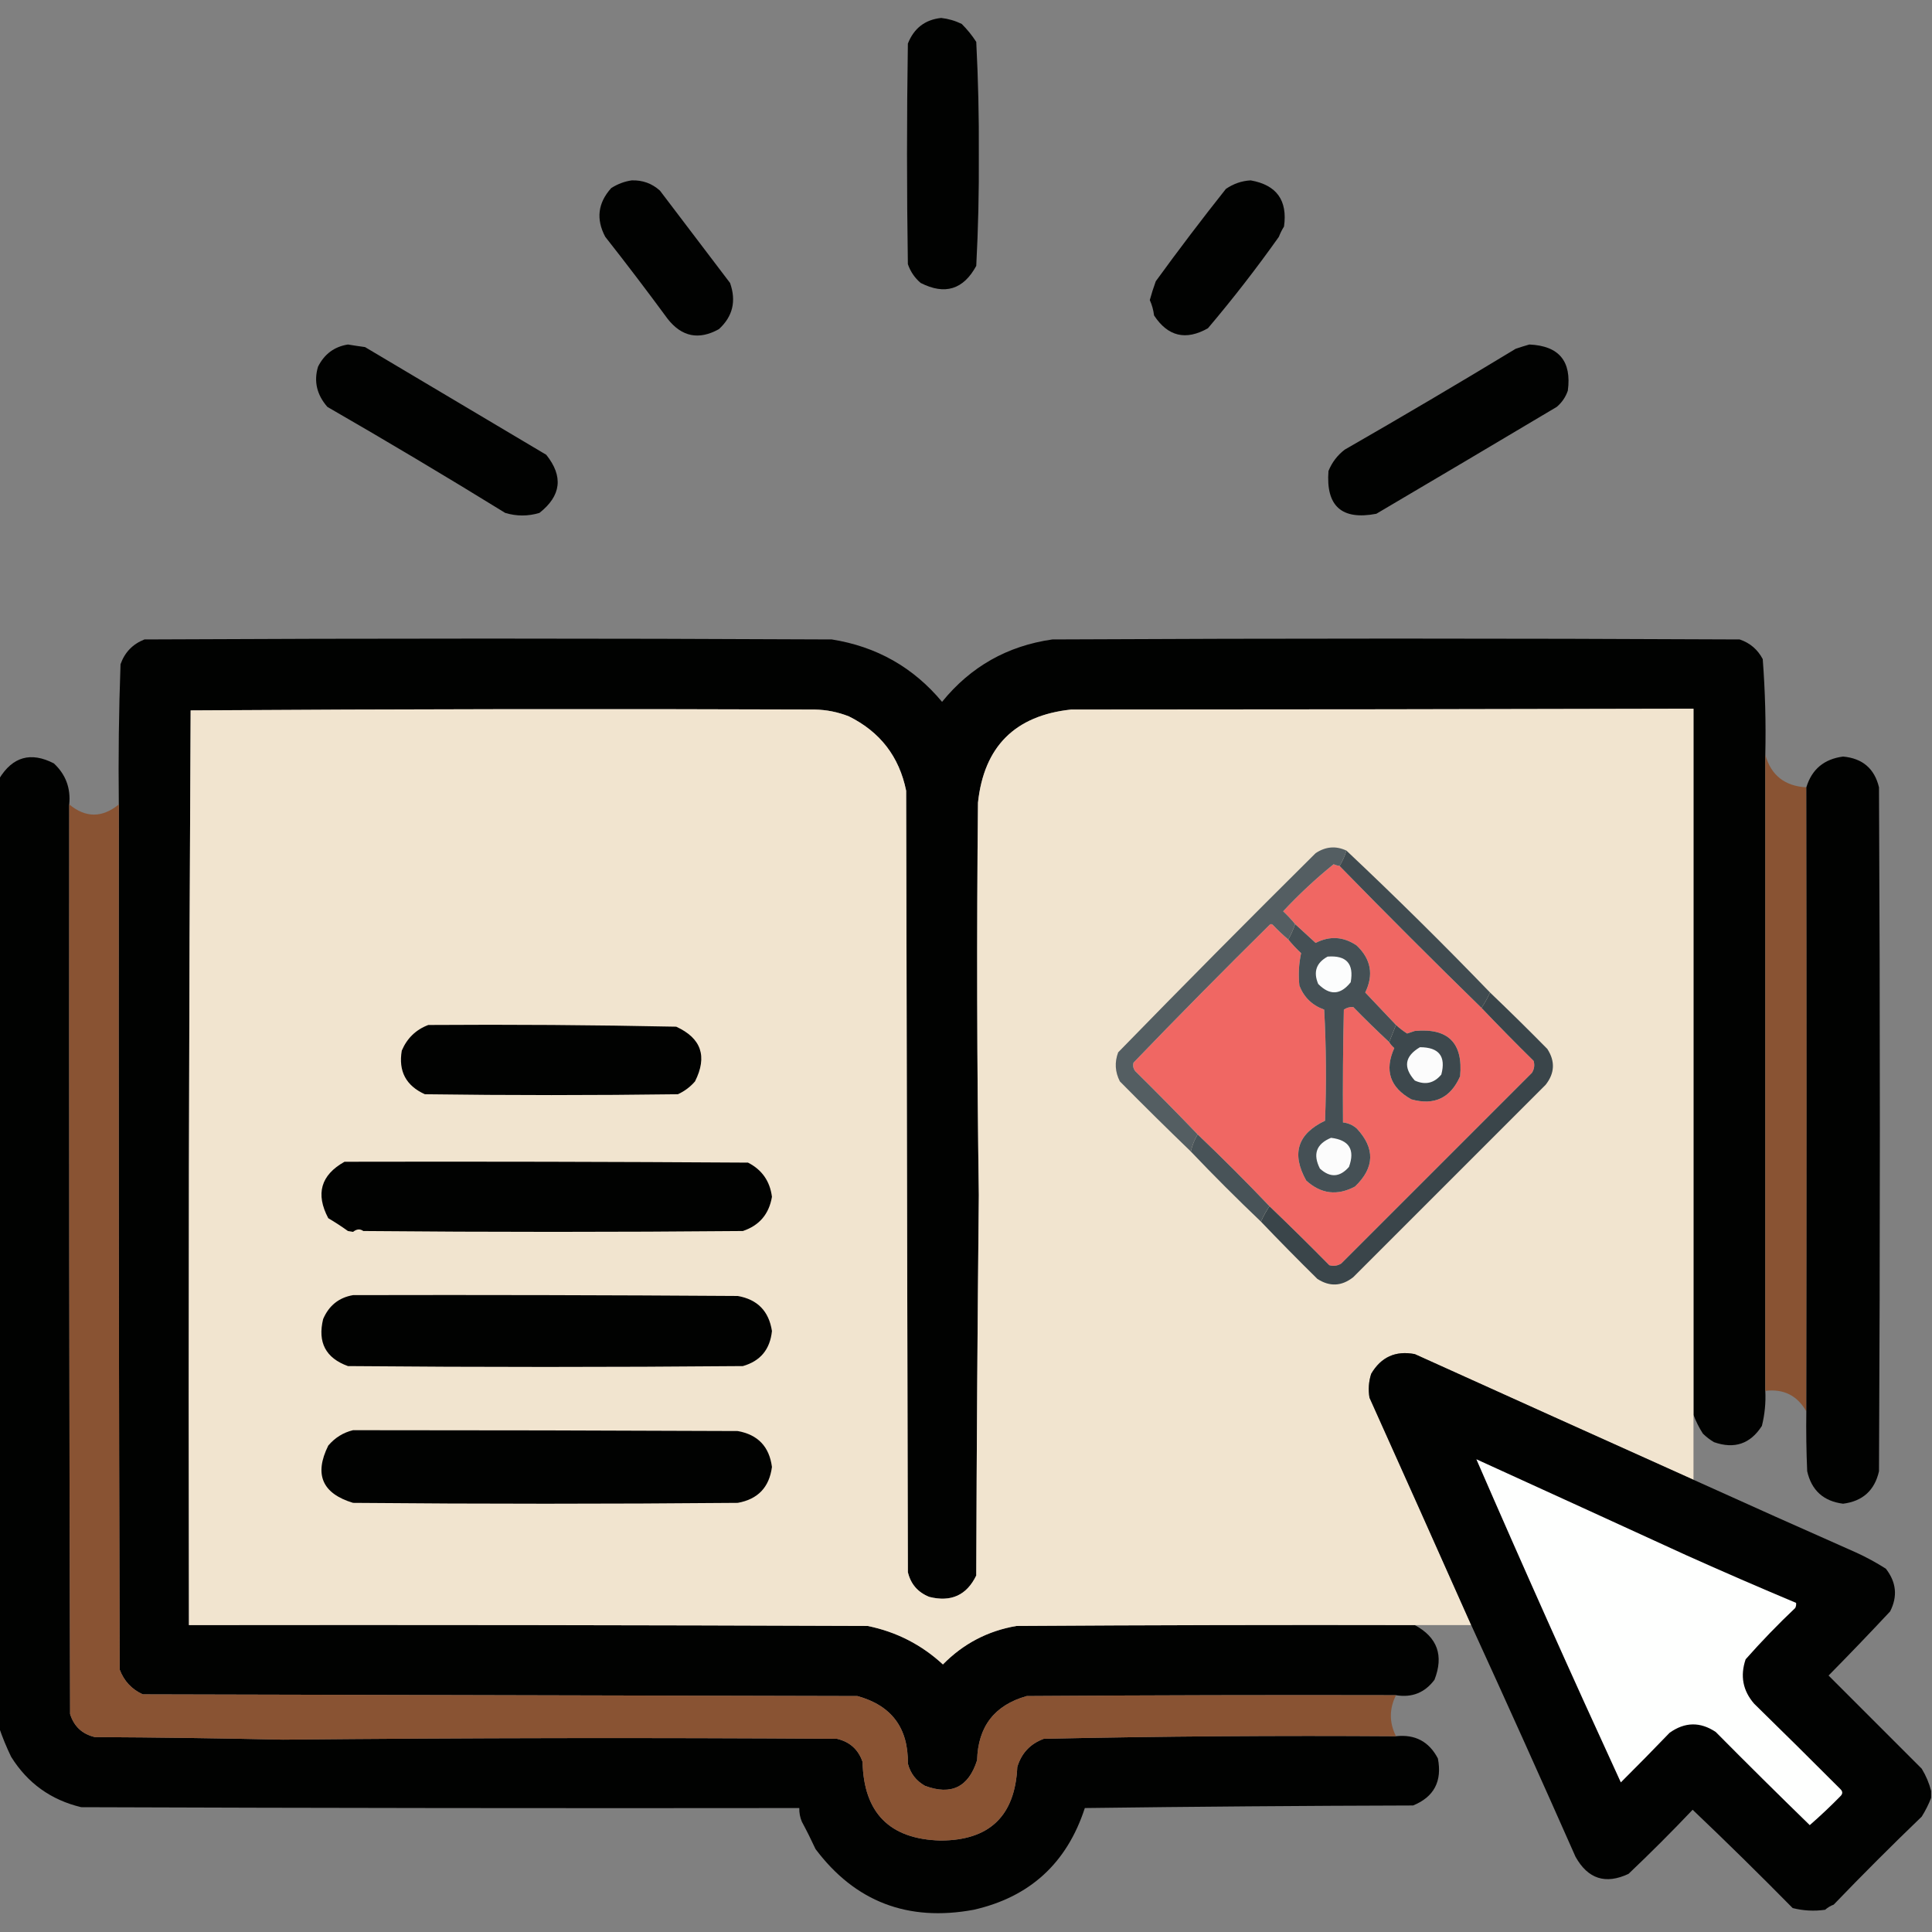 <?xml version="1.0" encoding="UTF-8"?>
<!DOCTYPE svg PUBLIC "-//W3C//DTD SVG 1.1//EN" "http://www.w3.org/Graphics/SVG/1.1/DTD/svg11.dtd">
<svg xmlns="http://www.w3.org/2000/svg" version="1.1" width="1130px" height="1130px" style="shape-rendering:geometricPrecision; text-rendering:geometricPrecision; image-rendering:optimizeQuality; fill-rule:evenodd; clip-rule:evenodd" xmlns:xlink="http://www.w3.org/1999/xlink">
<rect width="100%" height="100%" fill="#808080" stroke="none"/>
<g><path style="opacity:1" fill="#010201" d="M 550.5,10.5 C 554.712,10.981 558.712,12.148 562.5,14C 565.74,17.233 568.573,20.733 571,24.5C 572.133,46.465 572.633,68.465 572.5,90.5C 572.639,112.207 572.139,133.874 571,155.5C 563.487,169.368 552.653,172.701 538.5,165.5C 535.018,162.545 532.518,158.878 531,154.5C 530.333,111.5 530.333,68.5 531,25.5C 534.572,16.486 541.072,11.486 550.5,10.5 Z"/></g>
<g><path style="opacity:1" fill="#010201" d="M 369.5,105.5 C 375.852,105.304 381.352,107.304 386,111.5C 399.67,129.51 413.336,147.51 427,165.5C 430.742,176.094 428.576,185.094 420.5,192.5C 408.774,199.034 398.774,197.034 390.5,186.5C 378.55,170.233 366.383,154.233 354,138.5C 348.516,128.19 349.683,118.69 357.5,110C 361.271,107.603 365.271,106.103 369.5,105.5 Z"/></g>
<g><path style="opacity:1" fill="#010201" d="M 731.5,105.5 C 746.674,108.181 753.174,117.181 751,132.5C 749.815,134.377 748.815,136.377 748,138.5C 734.986,156.862 721.153,174.696 706.5,192C 693.575,199.31 683.075,196.81 675,184.5C 674.601,181.314 673.768,178.314 672.5,175.5C 673.511,171.792 674.677,168.126 676,164.5C 689.275,146.222 702.941,128.222 717,110.5C 721.461,107.442 726.294,105.775 731.5,105.5 Z"/></g>
<g><path style="opacity:1" fill="#010201" d="M 203.5,201.5 C 206.813,202.045 210.146,202.545 213.5,203C 248.822,223.982 284.155,244.982 319.5,266C 329.602,278.628 328.268,289.961 315.5,300C 308.833,302 302.167,302 295.5,300C 261.159,278.828 226.493,258.161 191.5,238C 185.286,230.896 183.453,223.063 186,214.5C 189.711,207.084 195.545,202.751 203.5,201.5 Z"/></g>
<g><path style="opacity:1" fill="#010201" d="M 894.5,201.5 C 911.822,202.257 919.322,211.257 917,228.5C 915.697,232.278 913.53,235.444 910.5,238C 875.392,258.904 840.226,279.738 805,300.5C 784.768,304.368 775.435,296.035 777,275.5C 779.037,270.464 782.204,266.298 786.5,263C 820.12,243.691 853.453,224.024 886.5,204C 889.251,203.057 891.917,202.224 894.5,201.5 Z"/></g>
<g><path style="opacity:1" fill="#010201" d="M 1032.5,441.5 C 1032.5,565.5 1032.5,689.5 1032.5,813.5C 1032.85,820.443 1032.18,827.277 1030.5,834C 1023.76,844.524 1014.43,847.691 1002.5,843.5C 1000.13,842.099 997.964,840.432 996,838.5C 993.717,834.954 991.884,831.287 990.5,827.5C 990.5,689.833 990.5,552.167 990.5,414.5C 870.63,414.811 749.297,414.978 626.5,415C 593.667,418.5 575.5,436.667 572,469.5C 571.232,546.003 571.399,622.503 572.5,699C 571.734,773.164 571.234,847.33 571,921.5C 565.41,933.039 556.243,937.206 543.5,934C 536.799,931.302 532.632,926.469 531,919.5C 530.667,767.167 530.333,614.833 530,462.5C 525.938,442.55 514.772,428.05 496.5,419C 490.087,416.464 483.421,415.131 476.5,415C 354.75,414.549 233.084,414.716 111.5,415.5C 110.5,593.832 110.167,772.165 110.5,950.5C 242.834,950.333 375.167,950.5 507.5,951C 524.272,954.421 538.939,961.921 551.5,973.5C 563.44,961.358 577.774,953.858 594.5,951C 672.166,950.5 749.833,950.333 827.5,950.5C 840.717,957.621 844.551,968.288 839,982.5C 833.346,990.042 825.846,993.042 816.5,991.5C 744.499,991.333 672.499,991.5 600.5,992C 581.7,997.313 572.034,1009.81 571.5,1029.5C 566.534,1045.25 556.368,1050.25 541,1044.5C 535.818,1041.58 532.485,1037.25 531,1031.5C 531.293,1010.68 521.46,997.518 501.5,992C 362.167,991.667 222.833,991.333 83.5,991C 77.015,988.023 72.515,983.19 70,976.5C 69.5,807.834 69.333,639.167 69.5,470.5C 69.167,443.159 69.5,415.825 70.5,388.5C 72.963,381.537 77.63,376.703 84.5,374C 218.5,373.333 352.5,373.333 486.5,374C 512.668,378.146 534.168,390.313 551,410.5C 567.69,389.928 589.19,377.761 615.5,374C 749.5,373.333 883.5,373.333 1017.5,374C 1023.55,376.05 1028.05,379.884 1031,385.5C 1032.42,404.125 1032.92,422.792 1032.5,441.5 Z"/></g>
<g><path style="opacity:1" fill="#f1e4cf" d="M 990.5,827.5 C 990.5,840.167 990.5,852.833 990.5,865.5C 936.088,841.048 881.754,816.548 827.5,792C 816.288,789.848 807.788,793.681 802,803.5C 800.524,808.076 800.19,812.743 801,817.5C 820.932,861.798 840.765,906.131 860.5,950.5C 849.5,950.5 838.5,950.5 827.5,950.5C 749.833,950.333 672.166,950.5 594.5,951C 577.774,953.858 563.44,961.358 551.5,973.5C 538.939,961.921 524.272,954.421 507.5,951C 375.167,950.5 242.834,950.333 110.5,950.5C 110.167,772.165 110.5,593.832 111.5,415.5C 233.084,414.716 354.75,414.549 476.5,415C 483.421,415.131 490.087,416.464 496.5,419C 514.772,428.05 525.938,442.55 530,462.5C 530.333,614.833 530.667,767.167 531,919.5C 532.632,926.469 536.799,931.302 543.5,934C 556.243,937.206 565.41,933.039 571,921.5C 571.234,847.33 571.734,773.164 572.5,699C 571.399,622.503 571.232,546.003 572,469.5C 575.5,436.667 593.667,418.5 626.5,415C 749.297,414.978 870.63,414.811 990.5,414.5C 990.5,552.167 990.5,689.833 990.5,827.5 Z"/></g>
<g><path style="opacity:1" fill="#895333" d="M 1032.5,441.5 C 1035.86,453.443 1043.86,459.776 1056.5,460.5C 1056.75,581.938 1056.75,703.605 1056.5,825.5C 1051.19,816.202 1043.19,812.202 1032.5,813.5C 1032.5,689.5 1032.5,565.5 1032.5,441.5 Z"/></g>
<g><path style="opacity:1" fill="#010201" d="M 40.5,470.5 C 40.333,647.834 40.5,825.167 41,1002.5C 43.271,1009.77 48.104,1014.27 55.5,1016C 92.183,1016.19 128.849,1016.69 165.5,1017.5C 273.419,1016.46 381.419,1016.3 489.5,1017C 497.027,1018.75 502.027,1023.25 504.5,1030.5C 505.184,1060.35 520.351,1075.68 550,1076.5C 578.676,1076.49 593.676,1062.16 595,1033.5C 597.433,1025.4 602.599,1019.9 610.5,1017C 679.135,1015.52 747.802,1015.02 816.5,1015.5C 827.656,1014.27 835.823,1018.61 841,1028.5C 843.584,1041.83 838.751,1051 826.5,1056C 762.497,1056.17 698.497,1056.67 634.5,1057.5C 624.019,1089.71 602.352,1109.55 569.5,1117C 530.975,1124.12 500.142,1112.29 477,1081.5C 474.486,1076.07 471.82,1070.73 469,1065.5C 467.921,1062.94 467.421,1060.27 467.5,1057.5C 327.5,1057.67 187.5,1057.5 47.5,1057C 29.765,1052.76 16.099,1042.92 6.5,1027.5C 3.796,1021.91 1.462,1016.24 -0.5,1010.5C -0.5,825.5 -0.5,640.5 -0.5,455.5C 7.373,442.563 18.04,439.563 31.5,446.5C 38.43,452.948 41.43,460.948 40.5,470.5 Z"/></g>
<g><path style="opacity:1" fill="#010201" d="M 1056.5,825.5 C 1056.75,703.605 1056.75,581.938 1056.5,460.5C 1059.7,449.957 1066.86,443.957 1078,442.5C 1089.38,443.556 1096.38,449.556 1099,460.5C 1099.67,593.833 1099.67,727.167 1099,860.5C 1096.46,871.704 1089.46,878.037 1078,879.5C 1066.54,878.037 1059.54,871.704 1057,860.5C 1056.5,848.838 1056.33,837.171 1056.5,825.5 Z"/></g>
<g><path style="opacity:1" fill="#895333" d="M 40.5,470.5 C 50.108,478.429 59.775,478.429 69.5,470.5C 69.333,639.167 69.5,807.834 70,976.5C 72.515,983.19 77.015,988.023 83.5,991C 222.833,991.333 362.167,991.667 501.5,992C 521.46,997.518 531.293,1010.68 531,1031.5C 532.485,1037.25 535.818,1041.58 541,1044.5C 556.368,1050.25 566.534,1045.25 571.5,1029.5C 572.034,1009.81 581.7,997.313 600.5,992C 672.499,991.5 744.499,991.333 816.5,991.5C 812.5,999.5 812.5,1007.5 816.5,1015.5C 747.802,1015.02 679.135,1015.52 610.5,1017C 602.599,1019.9 597.433,1025.4 595,1033.5C 593.676,1062.16 578.676,1076.49 550,1076.5C 520.351,1075.68 505.184,1060.35 504.5,1030.5C 502.027,1023.25 497.027,1018.75 489.5,1017C 381.419,1016.3 273.419,1016.46 165.5,1017.5C 128.849,1016.69 92.183,1016.19 55.5,1016C 48.104,1014.27 43.271,1009.77 41,1002.5C 40.5,825.167 40.333,647.834 40.5,470.5 Z"/></g>
<g><path style="opacity:1" fill="#f06763" d="M 783.5,506.5 C 810.833,534.5 838.5,562.167 866.5,589.5C 876.465,599.965 886.631,610.298 897,620.5C 897.706,622.971 897.373,625.305 896,627.5C 858.833,664.667 821.667,701.833 784.5,739C 782.305,740.373 779.971,740.706 777.5,740C 765.965,728.298 754.298,716.798 742.5,705.5C 728.833,691.167 714.833,677.167 700.5,663.5C 688.535,651.035 676.369,638.702 664,626.5C 662.813,624.956 662.48,623.289 663,621.5C 689.138,594.361 715.638,567.528 742.5,541C 743.167,540.333 743.833,540.333 744.5,541C 747.369,544.038 750.369,546.871 753.5,549.5C 755.795,552.297 758.295,554.964 761,557.5C 759.654,563.693 759.321,570.026 760,576.5C 762.699,583.365 767.532,588.032 774.5,590.5C 775.666,612.159 775.833,633.826 775,655.5C 758.891,663.163 755.224,674.83 764,690.5C 772.633,698.346 782.133,699.513 792.5,694C 804.049,682.96 804.382,671.627 793.5,660C 791.182,658.007 788.516,656.841 785.5,656.5C 785.333,634.497 785.5,612.497 786,590.5C 787.734,589.362 789.568,588.862 791.5,589C 798.368,596.036 805.368,602.869 812.5,609.5C 813.29,610.794 814.29,611.961 815.5,613C 809.625,626.042 812.959,636.042 825.5,643C 838.894,646.72 848.394,642.22 854,629.5C 855.833,610 847,601.167 827.5,603C 826,603.5 824.5,604 823,604.5C 820.683,603.015 818.516,601.348 816.5,599.5C 810.522,593.187 804.522,586.854 798.5,580.5C 803.551,570.142 801.885,560.975 793.5,553C 785.778,547.767 777.778,547.267 769.5,551.5C 765.48,547.811 761.48,544.145 757.5,540.5C 755.372,537.87 753.039,535.37 750.5,533C 759.743,523.087 769.576,513.92 780,505.5C 781.138,505.989 782.305,506.322 783.5,506.5 Z"/></g>
<g><path style="opacity:1" fill="#545e62" d="M 787.5,497.5 C 786.537,500.744 785.204,503.744 783.5,506.5C 782.305,506.322 781.138,505.989 780,505.5C 769.576,513.92 759.743,523.087 750.5,533C 753.039,535.37 755.372,537.87 757.5,540.5C 756.439,543.622 755.105,546.622 753.5,549.5C 750.369,546.871 747.369,544.038 744.5,541C 743.833,540.333 743.167,540.333 742.5,541C 715.638,567.528 689.138,594.361 663,621.5C 662.48,623.289 662.813,624.956 664,626.5C 676.369,638.702 688.535,651.035 700.5,663.5C 698.609,666.614 697.276,669.948 696.5,673.5C 682.535,660.035 668.701,646.369 655,632.5C 652.165,626.981 651.831,621.314 654,615.5C 692.139,576.361 730.639,537.528 769.5,499C 775.35,495.113 781.35,494.613 787.5,497.5 Z"/></g>
<g><path style="opacity:1" fill="#455055" d="M 757.5,540.5 C 761.48,544.145 765.48,547.811 769.5,551.5C 777.778,547.267 785.778,547.767 793.5,553C 801.885,560.975 803.551,570.142 798.5,580.5C 804.522,586.854 810.522,593.187 816.5,599.5C 815.167,602.833 813.833,606.167 812.5,609.5C 805.368,602.869 798.368,596.036 791.5,589C 789.568,588.862 787.734,589.362 786,590.5C 785.5,612.497 785.333,634.497 785.5,656.5C 788.516,656.841 791.182,658.007 793.5,660C 804.382,671.627 804.049,682.96 792.5,694C 782.133,699.513 772.633,698.346 764,690.5C 755.224,674.83 758.891,663.163 775,655.5C 775.833,633.826 775.666,612.159 774.5,590.5C 767.532,588.032 762.699,583.365 760,576.5C 759.321,570.026 759.654,563.693 761,557.5C 758.295,554.964 755.795,552.297 753.5,549.5C 755.105,546.622 756.439,543.622 757.5,540.5 Z"/></g>
<g><path style="opacity:1" fill="#fcfdfd" d="M 776.5,559.5 C 787.486,558.653 791.986,563.653 790,574.5C 784.07,582.013 777.736,582.346 771,575.5C 768.024,568.462 769.857,563.129 776.5,559.5 Z"/></g>
<g><path style="opacity:1" fill="#404b50" d="M 787.5,497.5 C 816.117,524.45 844.117,552.116 871.5,580.5C 870.071,583.696 868.405,586.696 866.5,589.5C 838.5,562.167 810.833,534.5 783.5,506.5C 785.204,503.744 786.537,500.744 787.5,497.5 Z"/></g>
<g><path style="opacity:1" fill="#010201" d="M 250.5,599.5 C 298.838,599.167 347.171,599.5 395.5,600.5C 410.187,607.212 413.854,617.878 406.5,632.5C 403.707,635.729 400.373,638.229 396.5,640C 347.167,640.667 297.833,640.667 248.5,640C 237.454,635.017 232.954,626.517 235,614.5C 238.081,607.251 243.247,602.251 250.5,599.5 Z"/></g>
<g><path style="opacity:1" fill="#3d484d" d="M 816.5,599.5 C 818.516,601.348 820.683,603.015 823,604.5C 824.5,604 826,603.5 827.5,603C 847,601.167 855.833,610 854,629.5C 848.394,642.22 838.894,646.72 825.5,643C 812.959,636.042 809.625,626.042 815.5,613C 814.29,611.961 813.29,610.794 812.5,609.5C 813.833,606.167 815.167,602.833 816.5,599.5 Z"/></g>
<g><path style="opacity:1" fill="#fcfcfc" d="M 830.5,612.5 C 841.659,612.511 845.826,617.845 843,628.5C 838.752,633.596 833.585,634.763 827.5,632C 820.576,624.275 821.576,617.775 830.5,612.5 Z"/></g>
<g><path style="opacity:1" fill="#3a454a" d="M 871.5,580.5 C 882.798,591.298 893.965,602.298 905,613.5C 909.689,620.728 909.356,627.728 904,634.5C 866.5,672 829,709.5 791.5,747C 784.728,752.356 777.728,752.689 770.5,748C 759.298,736.965 748.298,725.798 737.5,714.5C 738.929,711.304 740.595,708.304 742.5,705.5C 754.298,716.798 765.965,728.298 777.5,740C 779.971,740.706 782.305,740.373 784.5,739C 821.667,701.833 858.833,664.667 896,627.5C 897.373,625.305 897.706,622.971 897,620.5C 886.631,610.298 876.465,599.965 866.5,589.5C 868.405,586.696 870.071,583.696 871.5,580.5 Z"/></g>
<g><path style="opacity:1" fill="#fcfcfc" d="M 778.5,665.5 C 789.136,666.772 792.636,672.439 789,682.5C 783.665,688.634 777.999,688.968 772,683.5C 767.723,675.07 769.89,669.07 778.5,665.5 Z"/></g>
<g><path style="opacity:1" fill="#010201" d="M 201.5,679.5 C 280.167,679.333 358.834,679.5 437.5,680C 445.657,684.167 450.324,690.834 451.5,700C 449.793,710.104 444.127,716.771 434.5,720C 360.5,720.667 286.5,720.667 212.5,720C 210.596,718.642 208.596,718.809 206.5,720.5C 205.5,720.333 204.5,720.167 203.5,720C 199.756,717.315 195.922,714.815 192,712.5C 184.471,698.278 187.638,687.278 201.5,679.5 Z"/></g>
<g><path style="opacity:1" fill="#485358" d="M 700.5,663.5 C 714.833,677.167 728.833,691.167 742.5,705.5C 740.595,708.304 738.929,711.304 737.5,714.5C 723.5,701.167 709.833,687.5 696.5,673.5C 697.276,669.948 698.609,666.614 700.5,663.5 Z"/></g>
<g><path style="opacity:1" fill="#010201" d="M 206.5,757.5 C 281.501,757.333 356.501,757.5 431.5,758C 443.037,760.037 449.704,766.871 451.5,778.5C 450.397,789.246 444.731,796.079 434.5,799C 357.5,799.667 280.5,799.667 203.5,799C 190.515,794.304 185.682,785.137 189,771.5C 192.39,763.595 198.223,758.928 206.5,757.5 Z"/></g>
<g><path style="opacity:1" fill="#010201" d="M 990.5,865.5 C 1022.12,879.818 1053.79,893.985 1085.5,908C 1091.55,910.755 1097.38,913.922 1103,917.5C 1109.15,925.373 1109.99,933.707 1105.5,942.5C 1093.64,955.189 1081.64,967.689 1069.5,980C 1087.67,998.167 1105.83,1016.33 1124,1034.5C 1126.51,1038.63 1128.34,1042.96 1129.5,1047.5C 1129.5,1048.83 1129.5,1050.17 1129.5,1051.5C 1128.09,1055.22 1126.25,1058.89 1124,1062.5C 1106.5,1079.33 1089.33,1096.5 1072.5,1114C 1070.64,1114.68 1068.97,1115.68 1067.5,1117C 1061.06,1117.91 1054.72,1117.58 1048.5,1116C 1029.29,1096.49 1009.79,1077.32 990,1058.5C 977.837,1071.32 965.337,1083.82 952.5,1096C 939.078,1102.31 928.745,1098.98 921.5,1086C 901.451,1040.68 881.118,995.512 860.5,950.5C 840.765,906.131 820.932,861.798 801,817.5C 800.19,812.743 800.524,808.076 802,803.5C 807.788,793.681 816.288,789.848 827.5,792C 881.754,816.548 936.088,841.048 990.5,865.5 Z"/></g>
<g><path style="opacity:1" fill="#010201" d="M 206.5,836.5 C 281.526,836.491 356.526,836.658 431.5,837C 443.277,839.111 449.944,846.111 451.5,858C 449.944,869.889 443.277,876.889 431.5,879C 356.5,879.667 281.5,879.667 206.5,879C 188.462,873.552 183.628,862.385 192,845.5C 195.945,840.866 200.778,837.866 206.5,836.5 Z"/></g>
<g><path style="opacity:1" fill="#fefffe" d="M 863.5,853.5 C 904.599,872.231 945.432,890.898 986,909.5C 1007.42,919.114 1028.92,928.447 1050.5,937.5C 1050.65,938.552 1050.48,939.552 1050,940.5C 1039.88,950.073 1030.22,960.073 1021,970.5C 1017.7,980.217 1019.37,988.884 1026,996.5C 1042.93,1013.05 1059.76,1029.72 1076.5,1046.5C 1077.83,1047.83 1077.83,1049.17 1076.5,1050.5C 1070.72,1056.41 1064.72,1062.07 1058.5,1067.5C 1040.01,1049.51 1021.68,1031.35 1003.5,1013C 994.422,1006.95 985.422,1007.12 976.5,1013.5C 967.097,1023.28 957.597,1032.95 948,1042.5C 919.142,979.738 890.975,916.738 863.5,853.5 Z"/></g>
</svg>
